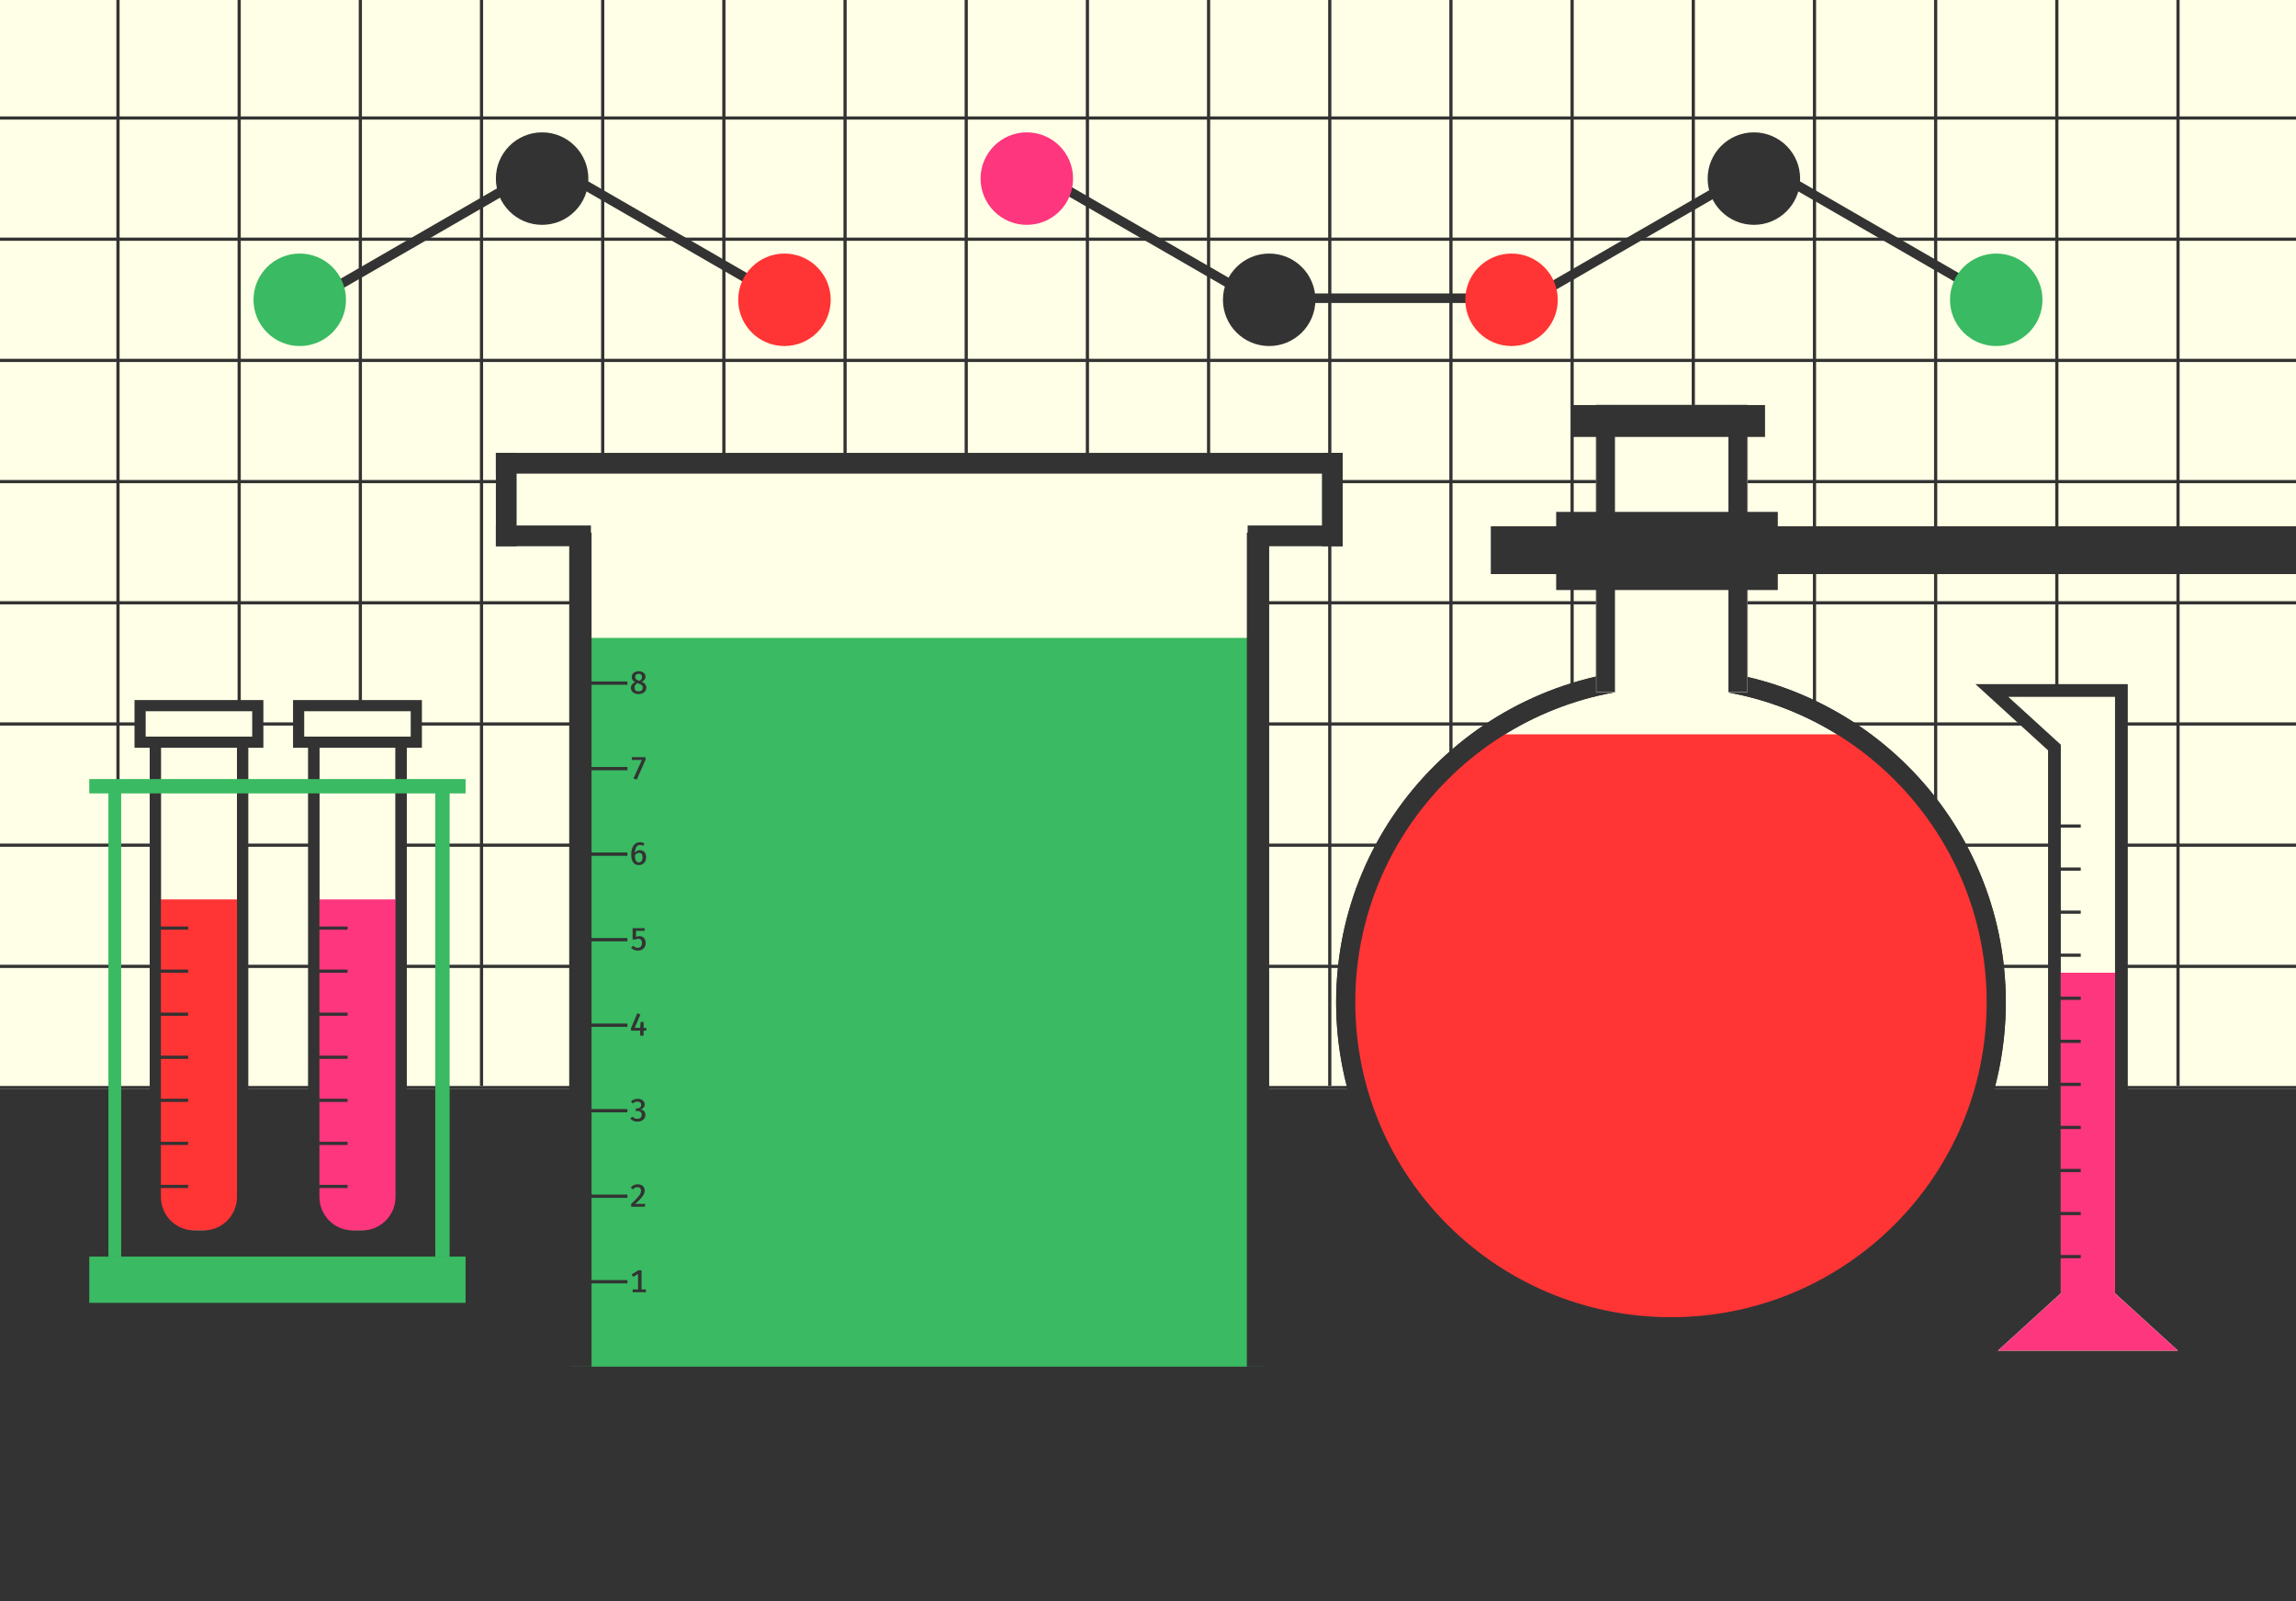 <svg width="1440" height="1004" viewBox="0 0 1440 1004" fill="none" xmlns="http://www.w3.org/2000/svg">
<rect x="0" y="0" width="1440" height="1004" fill="#808080" stroke="none"/>
<rect width="1440" height="689" fill="#FFFEE6"/>
<rect y="151" width="2" height="1440" transform="rotate(-90 0 151)" fill="#333333"/>
<rect y="227" width="2" height="1440" transform="rotate(-90 0 227)" fill="#333333"/>
<rect y="75" width="2" height="1440" transform="rotate(-90 0 75)" fill="#333333"/>
<rect y="303" width="2" height="1440" transform="rotate(-90 0 303)" fill="#333333"/>
<rect y="531" width="2" height="1440" transform="rotate(-90 0 531)" fill="#333333"/>
<rect y="607" width="2" height="1440" transform="rotate(-90 0 607)" fill="#333333"/>
<rect y="455" width="2" height="1440" transform="rotate(-90 0 455)" fill="#333333"/>
<rect y="379" width="2" height="1440" transform="rotate(-90 0 379)" fill="#333333"/>
<rect y="683" width="2" height="1440" transform="rotate(-90 0 683)" fill="#333333"/>
<rect x="529" width="2" height="681" fill="#333333"/>
<rect x="225" width="2" height="681" fill="#333333"/>
<rect x="833" width="2" height="681" fill="#333333"/>
<rect x="1365" width="2" height="681" fill="#333333"/>
<rect x="73" width="2" height="681" fill="#333333"/>
<rect x="681" width="2" height="681" fill="#333333"/>
<rect x="1213" width="2" height="681" fill="#333333"/>
<rect x="377" width="2" height="681" fill="#333333"/>
<rect x="985" width="2" height="681" fill="#333333"/>
<rect x="605" width="2" height="681" fill="#333333"/>
<rect x="301" width="2" height="681" fill="#333333"/>
<rect x="909" width="2" height="681" fill="#333333"/>
<rect x="149" width="2" height="681" fill="#333333"/>
<rect x="757" width="2" height="681" fill="#333333"/>
<rect x="1289" width="2" height="681" fill="#333333"/>
<rect x="453" width="2" height="681" fill="#333333"/>
<rect x="1061" width="2" height="681" fill="#333333"/>
<rect x="1137" width="2" height="681" fill="#333333"/>
<rect y="683" width="1440" height="321" fill="#333333"/>
<rect x="935" y="360" width="30" height="505" transform="rotate(-90 935 360)" fill="#333333"/>
<path d="M316.419 339.087V294.628H830.184V341.205H787.912L787.912 800.08H362.484L362.484 339.087H316.419Z" fill="#FFFEE6"/>
<path d="M358 400C358 400 456.963 400 562.994 400C669.025 400 728.294 400 793 400C793 482.26 793 857 793 857H358V400Z" fill="#3ABA62"/>
<rect x="357" y="334" width="14" height="523" fill="#333333"/>
<rect x="311" y="284" width="13.007" height="58.53" fill="#333333"/>
<rect width="13.007" height="58.53" transform="matrix(-1 0 0 1 842.107 284)" fill="#333333"/>
<rect x="311" y="342.53" width="13.007" height="59.614" transform="rotate(-90 311 342.53)" fill="#333333"/>
<rect width="13.007" height="59.614" transform="matrix(0 -1 -1 0 842.107 342.53)" fill="#333333"/>
<rect x="311" y="297.007" width="13.007" height="531.107" transform="rotate(-90 311 297.007)" fill="#333333"/>
<rect x="782" y="334" width="14" height="523" fill="#333333"/>
<rect x="358.439" y="751.168" width="2.063" height="35.063" transform="rotate(-90 358.439 751.168)" fill="#333333"/>
<rect x="358.439" y="804.794" width="2.063" height="35.063" transform="rotate(-90 358.439 804.794)" fill="#333333"/>
<rect x="358.439" y="643.915" width="2.063" height="35.063" transform="rotate(-90 358.439 643.915)" fill="#333333"/>
<rect x="358.439" y="536.663" width="2.063" height="35.063" transform="rotate(-90 358.439 536.663)" fill="#333333"/>
<rect x="358.439" y="697.542" width="2.063" height="35.063" transform="rotate(-90 358.439 697.542)" fill="#333333"/>
<rect x="358.439" y="590.289" width="2.063" height="35.063" transform="rotate(-90 358.439 590.289)" fill="#333333"/>
<rect x="358.439" y="483.036" width="2.063" height="35.063" transform="rotate(-90 358.439 483.036)" fill="#333333"/>
<rect x="358.439" y="429.41" width="2.063" height="35.063" transform="rotate(-90 358.439 429.41)" fill="#333333"/>
<path d="M399.393 488.838L397.283 488.188L402.573 476.558H396.253V474.798H404.843V476.408L399.393 488.838Z" fill="#333333"/>
<path d="M404.843 424.462C404.843 425.122 404.65 425.696 404.263 426.182C403.877 426.662 403.303 427.112 402.543 427.532C403.457 427.932 404.16 428.449 404.653 429.082C405.147 429.709 405.393 430.432 405.393 431.252C405.393 431.992 405.2 432.666 404.813 433.272C404.427 433.872 403.867 434.352 403.133 434.712C402.407 435.066 401.523 435.242 400.483 435.242C399.45 435.242 398.573 435.066 397.853 434.712C397.133 434.359 396.59 433.886 396.223 433.292C395.857 432.692 395.673 432.029 395.673 431.302C395.673 430.476 395.917 429.772 396.403 429.192C396.89 428.606 397.54 428.129 398.353 427.762C397.633 427.376 397.097 426.942 396.743 426.462C396.397 425.976 396.223 425.349 396.223 424.582C396.223 423.962 396.347 423.426 396.593 422.972C396.84 422.512 397.17 422.129 397.583 421.822C397.997 421.509 398.46 421.276 398.973 421.122C399.487 420.969 400.01 420.892 400.543 420.892C401.11 420.892 401.65 420.969 402.163 421.122C402.677 421.269 403.133 421.492 403.533 421.792C403.94 422.086 404.26 422.456 404.493 422.902C404.727 423.349 404.843 423.869 404.843 424.462ZM403.103 431.262C403.103 430.702 402.97 430.256 402.703 429.922C402.443 429.589 402.067 429.309 401.573 429.082C401.08 428.856 400.49 428.622 399.803 428.382C399.47 428.556 399.163 428.772 398.883 429.032C398.603 429.286 398.38 429.592 398.213 429.952C398.047 430.312 397.963 430.739 397.963 431.232C397.963 431.939 398.177 432.502 398.603 432.922C399.03 433.336 399.667 433.542 400.513 433.542C401.367 433.542 402.01 433.322 402.443 432.882C402.883 432.442 403.103 431.902 403.103 431.262ZM398.393 424.592C398.393 425.046 398.497 425.412 398.703 425.692C398.91 425.972 399.21 426.209 399.603 426.402C399.997 426.589 400.473 426.779 401.033 426.972C401.6 426.619 402.013 426.266 402.273 425.912C402.54 425.552 402.673 425.106 402.673 424.572C402.673 423.952 402.49 423.456 402.123 423.082C401.757 422.709 401.23 422.522 400.543 422.522C399.863 422.522 399.333 422.702 398.953 423.062C398.58 423.422 398.393 423.932 398.393 424.592Z" fill="#333333"/>
<path d="M401.353 528.145C401.92 528.145 402.437 528.221 402.903 528.375C403.377 528.521 403.807 528.725 404.193 528.985L403.323 530.425C403.03 530.231 402.717 530.088 402.383 529.995C402.05 529.895 401.71 529.845 401.363 529.845C400.703 529.845 400.133 530.061 399.653 530.495C399.18 530.928 398.817 531.545 398.563 532.345C398.31 533.145 398.183 534.098 398.183 535.205L398.203 535.975C398.203 537.621 398.39 538.838 398.763 539.625C399.143 540.405 399.79 540.795 400.703 540.795C401.47 540.795 402.04 540.508 402.413 539.935C402.793 539.355 402.983 538.598 402.983 537.665C402.983 536.951 402.897 536.388 402.723 535.975C402.55 535.561 402.307 535.265 401.993 535.085C401.68 534.905 401.31 534.815 400.883 534.815C400.277 534.815 399.727 534.991 399.233 535.345C398.74 535.698 398.333 536.165 398.013 536.745L397.973 535.065C398.42 534.385 398.93 533.895 399.503 533.595C400.077 533.288 400.693 533.135 401.353 533.135C402.067 533.135 402.717 533.301 403.303 533.635C403.897 533.961 404.37 534.455 404.723 535.115C405.077 535.768 405.253 536.585 405.253 537.565C405.253 538.545 405.053 539.405 404.653 540.145C404.26 540.885 403.72 541.461 403.033 541.875C402.347 542.288 401.567 542.495 400.693 542.495C399.827 542.495 399.087 542.331 398.473 542.005C397.867 541.678 397.373 541.215 396.993 540.615C396.613 540.015 396.333 539.308 396.153 538.495C395.98 537.675 395.893 536.778 395.893 535.805C395.893 534.265 396.11 532.921 396.543 531.775C396.983 530.628 397.61 529.738 398.423 529.105C399.237 528.465 400.213 528.145 401.353 528.145Z" fill="#333333"/>
<path d="M404.483 582.051L404.193 583.731H398.893V587.571C399.287 587.364 399.667 587.224 400.033 587.151C400.407 587.071 400.78 587.031 401.153 587.031C401.887 587.031 402.54 587.204 403.113 587.551C403.687 587.898 404.137 588.398 404.463 589.051C404.797 589.704 404.963 590.494 404.963 591.421C404.963 592.341 404.757 593.158 404.343 593.871C403.937 594.578 403.363 595.131 402.623 595.531C401.883 595.924 401.013 596.121 400.013 596.121C399.113 596.121 398.313 595.961 397.613 595.641C396.92 595.314 396.31 594.871 395.783 594.311L397.123 593.051C397.51 593.478 397.933 593.801 398.393 594.021C398.86 594.234 399.37 594.341 399.923 594.341C400.763 594.341 401.423 594.088 401.903 593.581C402.39 593.068 402.633 592.344 402.633 591.411C402.633 590.731 402.533 590.194 402.333 589.801C402.14 589.401 401.873 589.114 401.533 588.941C401.193 588.768 400.81 588.681 400.383 588.681C400.037 588.681 399.71 588.718 399.403 588.791C399.103 588.864 398.77 588.981 398.403 589.141H396.753V582.051H404.483Z" fill="#333333"/>
<path d="M399.733 635.398L401.623 636.148L398.103 644.558H405.293V646.298H395.763V644.738L399.733 635.398ZM403.653 640.868V649.478H401.503L401.483 644.878L401.773 640.868H403.653Z" fill="#333333"/>
<path d="M399.933 689.024C400.847 689.024 401.633 689.184 402.293 689.504C402.953 689.824 403.46 690.247 403.813 690.774C404.167 691.3 404.343 691.88 404.343 692.514C404.343 693.08 404.223 693.587 403.983 694.034C403.743 694.48 403.417 694.85 403.003 695.144C402.59 695.437 402.123 695.644 401.603 695.764C402.183 695.824 402.713 695.984 403.193 696.244C403.673 696.504 404.057 696.874 404.343 697.354C404.637 697.834 404.783 698.437 404.783 699.164C404.783 699.95 404.577 700.664 404.163 701.304C403.757 701.937 403.177 702.44 402.423 702.814C401.677 703.187 400.797 703.374 399.783 703.374C398.917 703.374 398.09 703.214 397.303 702.894C396.523 702.574 395.86 702.09 395.313 701.444L396.683 700.244C397.077 700.704 397.537 701.044 398.063 701.264C398.59 701.484 399.13 701.594 399.683 701.594C400.537 701.594 401.213 701.374 401.713 700.934C402.213 700.487 402.463 699.87 402.463 699.084C402.463 698.484 402.35 698.01 402.123 697.664C401.903 697.31 401.593 697.057 401.193 696.904C400.793 696.75 400.33 696.674 399.803 696.674H398.613L398.873 695.024H399.713C400.147 695.024 400.547 694.947 400.913 694.794C401.28 694.634 401.573 694.39 401.793 694.064C402.02 693.737 402.133 693.33 402.133 692.844C402.133 692.17 401.903 691.654 401.443 691.294C400.99 690.934 400.427 690.754 399.753 690.754C399.18 690.754 398.667 690.86 398.213 691.074C397.767 691.28 397.327 691.587 396.893 691.994L395.703 690.724C396.31 690.144 396.967 689.717 397.673 689.444C398.38 689.164 399.133 689.024 399.933 689.024Z" fill="#333333"/>
<path d="M399.973 742.65C400.913 742.65 401.707 742.827 402.353 743.18C403.007 743.527 403.503 743.993 403.843 744.58C404.19 745.167 404.363 745.823 404.363 746.55C404.363 747.15 404.257 747.74 404.043 748.32C403.837 748.9 403.5 749.51 403.033 750.15C402.573 750.783 401.963 751.49 401.203 752.27C400.443 753.043 399.513 753.93 398.413 754.93H404.683L404.423 756.73H395.843V755.03C396.837 754.083 397.687 753.25 398.393 752.53C399.1 751.803 399.69 751.167 400.163 750.62C400.637 750.067 401.01 749.57 401.283 749.13C401.557 748.683 401.75 748.267 401.863 747.88C401.983 747.487 402.043 747.09 402.043 746.69C402.043 745.997 401.847 745.45 401.453 745.05C401.06 744.65 400.513 744.45 399.813 744.45C399.187 744.45 398.667 744.563 398.253 744.79C397.84 745.017 397.43 745.383 397.023 745.89L395.563 744.78C396.103 744.093 396.723 743.567 397.423 743.2C398.123 742.833 398.973 742.65 399.973 742.65Z" fill="#333333"/>
<path d="M402.373 796.556V809.956H400.153V798.856L397.113 800.726L396.153 799.156L400.393 796.556H402.373ZM405.133 808.596V810.356H396.783V808.596H405.133Z" fill="#333333"/>
<path d="M1252 628.505C1252 740.884 1160.68 832.009 1048 832.009C935.321 832.009 844 740.884 844 628.505C844 516.126 935.321 425 1048 425C1160.68 425 1252 516.126 1252 628.505Z" fill="#FFFEE6" stroke="#333333" stroke-width="12"/>
<path d="M939.5 460.5C879 493.5 834.346 559.545 844.757 650.302C855.168 741.058 1239.44 692.073 1239.44 692.073C1239.44 692.073 1300.5 558 1159 460.5H939.5Z" fill="#FF3434"/>
<path d="M1048 828.104C1159.06 828.104 1249.08 737.632 1249.08 626.028H1048H846.915C846.915 737.632 936.944 828.104 1048 828.104Z" fill="#FF3434"/>
<path d="M1252 628.505C1252 740.884 1160.68 832.009 1048 832.009C935.321 832.009 844 740.884 844 628.505C844 516.126 935.321 425 1048 425C1160.68 425 1252 516.126 1252 628.505Z" stroke="#333333" stroke-width="12"/>
<mask id="path-60-inside-1_715_6" fill="white">
<path d="M1001 254H1096V434H1001V254Z"/>
</mask>
<path d="M1001 254H1096V434H1001V254Z" fill="#FFFEE6"/>
<path d="M1001 254V242H989V254H1001ZM1096 254H1108V242H1096V254ZM1001 266H1096V242H1001V266ZM1084 254V434H1108V254H1084ZM1013 434V254H989V434H1013Z" fill="#333333" mask="url(#path-60-inside-1_715_6)"/>
<path d="M1013 254H1084V435H1013V254Z" fill="#FFFEE6"/>
<rect x="986" y="254" width="121" height="20" fill="#333333"/>
<rect x="976" y="321" width="139" height="49" fill="#333333"/>
<line x1="3" y1="-3" x2="163.82" y2="-3" transform="matrix(-0.866 -0.5 -0.5 0.866 1252.47 192)" stroke="#333333" stroke-width="6" stroke-linecap="round"/>
<line x1="801.986" y1="187" x2="961.014" y2="187" stroke="#333333" stroke-width="6" stroke-linecap="round"/>
<circle cx="1252" cy="188" r="29" fill="#3ABA62"/>
<line x1="3" y1="-3" x2="163.82" y2="-3" transform="matrix(-0.866 -0.5 -0.5 0.866 789.471 192)" stroke="#333333" stroke-width="6" stroke-linecap="round"/>
<circle cx="644" cy="112" r="29" fill="#FD367E"/>
<line x1="959.098" y1="187.902" x2="1098.37" y2="107.492" stroke="#333333" stroke-width="6" stroke-linecap="round"/>
<circle cx="1100" cy="112" r="29" fill="#333333"/>
<circle cx="948" cy="188" r="29" fill="#FF3434"/>
<circle cx="796" cy="188" r="29" fill="#333333"/>
<line x1="196.863" y1="187.902" x2="336.137" y2="107.492" stroke="#333333" stroke-width="6" stroke-linecap="round"/>
<line x1="3" y1="-3" x2="163.82" y2="-3" transform="matrix(-0.866 -0.5 -0.5 0.866 492.471 192)" stroke="#333333" stroke-width="6" stroke-linecap="round"/>
<circle cx="188" cy="188" r="29" fill="#3ABA62"/>
<circle cx="492" cy="188" r="29" fill="#FF3434"/>
<circle cx="340" cy="112" r="29" fill="#333333"/>
<path d="M100.914 458.409H97.414V461.909V750.595C97.414 764.126 108.383 775.095 121.914 775.095H127.64C141.171 775.095 152.14 764.126 152.14 750.595V461.909V458.409H148.64H100.914Z" fill="#FFFEE6" stroke="#333333" stroke-width="7"/>
<path d="M100 564H151C151 567.981 151.013 698.775 151.018 750.675C151.02 762.274 141.617 771.594 130.018 771.594H121.061C109.466 771.594 100.066 762.282 100.061 750.687C100.044 700.484 100 576.36 100 564Z" fill="#FF3434"/>
<path d="M100.914 458.409H97.414V461.909V750.595C97.414 764.126 108.383 775.095 121.914 775.095H127.64C141.171 775.095 152.14 764.126 152.14 750.595V461.909V458.409H148.64H100.914Z" stroke="#333333" stroke-width="7"/>
<rect x="87.869" y="442.5" width="73.816" height="22.909" fill="#FFFEE6" stroke="#333333" stroke-width="7"/>
<rect x="100" y="745" width="2" height="18" transform="rotate(-90 100 745)" fill="#333333"/>
<rect x="100" y="691" width="2" height="18" transform="rotate(-90 100 691)" fill="#333333"/>
<rect x="100" y="637" width="2" height="18" transform="rotate(-90 100 637)" fill="#333333"/>
<rect x="100" y="718" width="2" height="18" transform="rotate(-90 100 718)" fill="#333333"/>
<rect x="100" y="664" width="2" height="18" transform="rotate(-90 100 664)" fill="#333333"/>
<rect x="100" y="610" width="2" height="18" transform="rotate(-90 100 610)" fill="#333333"/>
<rect x="100" y="583" width="2" height="18" transform="rotate(-90 100 583)" fill="#333333"/>
<path d="M200.332 458.409H196.832V461.909V750.595C196.832 764.126 207.801 775.095 221.332 775.095H227.058C240.588 775.095 251.558 764.126 251.558 750.595V461.909V458.409H248.058H200.332Z" fill="#FFFEE6" stroke="#333333" stroke-width="7"/>
<path d="M197.999 564H249.999C249.999 567.98 250.28 698.703 250.392 750.632C250.417 762.248 241.008 771.594 229.392 771.594H220.324C208.789 771.594 199.415 762.376 199.326 750.842C198.942 700.741 197.999 576.373 197.999 564Z" fill="#FD367E"/>
<path d="M200.332 458.409H196.832V461.909V750.595C196.832 764.126 207.801 775.095 221.332 775.095H227.058C240.588 775.095 251.558 764.126 251.558 750.595V461.909V458.409H248.058H200.332Z" stroke="#333333" stroke-width="7"/>
<rect x="187.287" y="442.5" width="73.816" height="22.909" fill="#FFFEE6" stroke="#333333" stroke-width="7"/>
<rect x="200" y="745" width="2" height="18" transform="rotate(-90 200 745)" fill="#333333"/>
<rect x="200" y="691" width="2" height="18" transform="rotate(-90 200 691)" fill="#333333"/>
<rect x="200" y="637" width="2" height="18" transform="rotate(-90 200 637)" fill="#333333"/>
<rect x="200" y="718" width="2" height="18" transform="rotate(-90 200 718)" fill="#333333"/>
<rect x="200" y="664" width="2" height="18" transform="rotate(-90 200 664)" fill="#333333"/>
<rect x="200" y="610" width="2" height="18" transform="rotate(-90 200 610)" fill="#333333"/>
<rect x="200" y="583" width="2" height="18" transform="rotate(-90 200 583)" fill="#333333"/>
<rect x="56" y="488.534" width="236" height="9" fill="#3ABA62"/>
<rect x="56" y="788" width="236" height="29" fill="#3ABA62"/>
<rect x="68" y="788" width="295" height="8" transform="rotate(-90 68 788)" fill="#3ABA62"/>
<rect x="273" y="788" width="295" height="9" transform="rotate(-90 273 788)" fill="#3ABA62"/>
<path d="M1330.5 437V433H1326.5H1259.58H1249.26L1256.89 439.956L1288.5 468.766V809.234L1250.31 844.044L1242.67 851H1253H1366H1376.33L1368.69 844.044L1330.5 809.234V437Z" fill="#FFFEE6" stroke="#333333" stroke-width="8"/>
<path d="M1366 847L1326.5 811.073V610H1292.5V811.073L1253 847H1366Z" fill="#FD367E"/>
<rect x="1290" y="789" width="2" height="15" transform="rotate(-90 1290 789)" fill="#333333"/>
<rect x="1290" y="735" width="2" height="15" transform="rotate(-90 1290 735)" fill="#333333"/>
<rect x="1290" y="573" width="2" height="15" transform="rotate(-90 1290 573)" fill="#333333"/>
<rect x="1290" y="681" width="2" height="15" transform="rotate(-90 1290 681)" fill="#333333"/>
<rect x="1290" y="519" width="2" height="15" transform="rotate(-90 1290 519)" fill="#333333"/>
<rect x="1290" y="762" width="2" height="15" transform="rotate(-90 1290 762)" fill="#333333"/>
<rect x="1290" y="600" width="2" height="15" transform="rotate(-90 1290 600)" fill="#333333"/>
<rect x="1290" y="708" width="2" height="15" transform="rotate(-90 1290 708)" fill="#333333"/>
<rect x="1290" y="546" width="2" height="15" transform="rotate(-90 1290 546)" fill="#333333"/>
<rect x="1290" y="654" width="2" height="15" transform="rotate(-90 1290 654)" fill="#333333"/>
<rect x="1290" y="627" width="2" height="15" transform="rotate(-90 1290 627)" fill="#333333"/>
</svg>
